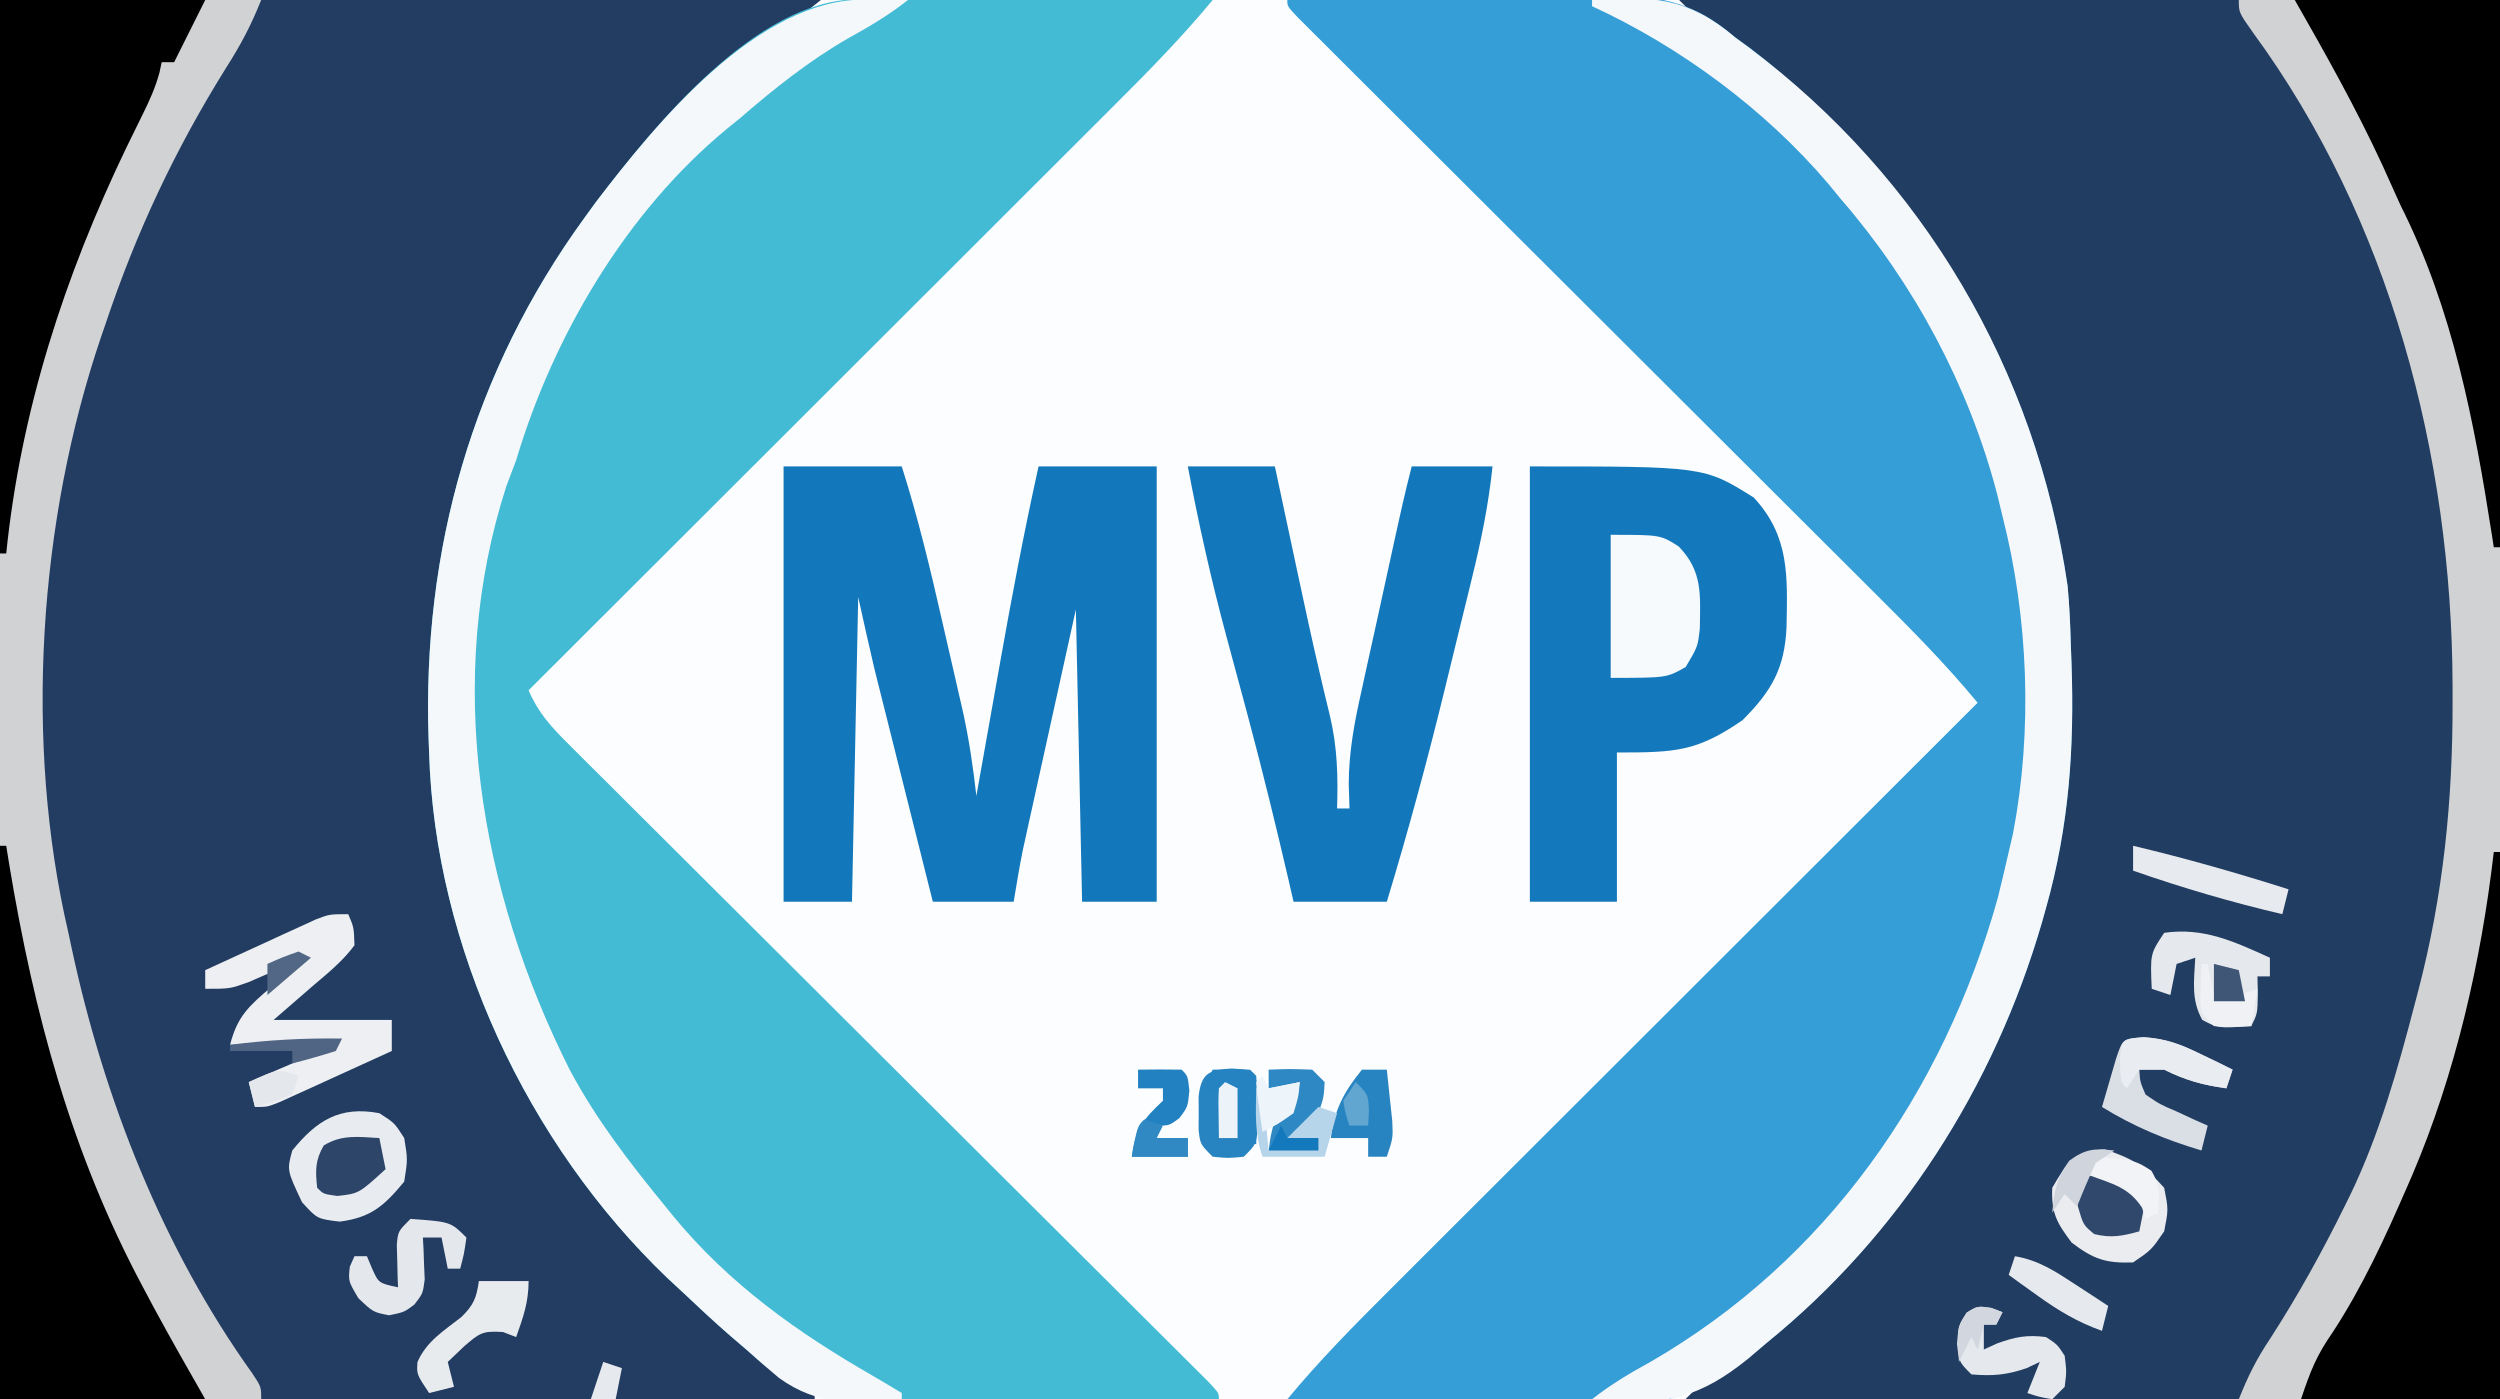 <?xml version="1.0" encoding="UTF-8"?>
<svg version="1.1" xmlns="http://www.w3.org/2000/svg" width="402" height="225">
<rect width="100%" height="100%" fill="#333333" stroke="none"/>
<path d="M0 0 C132.66 0 265.32 0 402 0 C402 74.25 402 148.5 402 225 C269.34 225 136.68 225 0 225 C0 150.75 0 76.5 0 0 Z " fill="#FBFDFE" transform="translate(0,0)"/>
<path d="M0 0 C43.56 0 87.12 0 132 0 C129.417 2.067 126.826 4.127 124.16 6.086 C95.228 27.466 76.836 57.438 71 93 C69.695 102.331 69.822 111.6 70 121 C70.017 122.043 70.034 123.086 70.051 124.16 C70.9 141.031 76.494 157.038 84 172 C84.517 173.048 85.034 174.096 85.566 175.176 C91.171 185.973 98.671 195.197 107 204 C107.759 204.824 108.519 205.647 109.301 206.496 C115.101 212.581 121.38 217.348 128.289 222.066 C129.184 222.704 130.078 223.343 131 224 C131 224.33 131 224.66 131 225 C87.77 225 44.54 225 0 225 C0 150.75 0 76.5 0 0 Z " fill="#223C62" transform="translate(0,0)"/>
<path d="M0 0 C43.56 0 87.12 0 132 0 C132 74.25 132 148.5 132 225 C88.77 225 45.54 225 1 225 C4.053 221.947 6.643 219.733 10.125 217.312 C23.247 207.855 33.102 196.444 42 183 C42.752 181.886 42.752 181.886 43.52 180.75 C58.31 157.647 62.828 130.912 62 104 C61.969 102.759 61.938 101.517 61.906 100.238 C60.217 66.581 42.123 36.23 17.965 13.728 C13.813 10.077 9.319 6.929 4.73 3.855 C2 2 2 2 0 0 Z " fill="#223D62" transform="translate(270,0)"/>
<path d="M0 0 C1.261 0 2.522 0 3.822 0 C5.203 0.005 6.585 0.011 7.966 0.016 C9.376 0.018 10.786 0.019 12.195 0.02 C15.907 0.024 19.619 0.034 23.331 0.045 C27.119 0.055 30.906 0.06 34.693 0.065 C42.125 0.075 49.557 0.092 56.99 0.114 C51.919 6.243 46.395 11.844 40.762 17.455 C39.736 18.481 38.711 19.506 37.685 20.532 C34.919 23.298 32.15 26.061 29.381 28.824 C26.48 31.718 23.582 34.615 20.684 37.512 C15.204 42.989 9.722 48.464 4.238 53.937 C-2.008 60.173 -8.252 66.41 -14.495 72.649 C-27.33 85.473 -40.169 98.295 -53.01 111.114 C-51.489 114.699 -49.38 116.989 -46.632 119.726 C-45.712 120.647 -44.792 121.568 -43.844 122.517 C-42.822 123.531 -41.8 124.544 -40.777 125.558 C-39.703 126.63 -38.629 127.703 -37.555 128.776 C-35.244 131.084 -32.929 133.39 -30.612 135.692 C-26.953 139.33 -23.3 142.974 -19.648 146.62 C-13.876 152.381 -8.099 158.137 -2.32 163.892 C8.041 174.208 18.396 184.53 28.746 194.858 C32.382 198.484 36.02 202.108 39.66 205.73 C41.918 207.977 44.173 210.226 46.429 212.476 C47.479 213.523 48.53 214.569 49.583 215.614 C51.012 217.035 52.439 218.458 53.865 219.882 C54.666 220.68 55.468 221.477 56.293 222.299 C57.99 224.114 57.99 224.114 57.99 225.114 C49.705 225.3 41.421 225.442 33.135 225.528 C29.286 225.57 25.439 225.626 21.591 225.717 C17.869 225.805 14.148 225.852 10.425 225.873 C9.013 225.887 7.602 225.916 6.191 225.959 C-4.36 226.272 -10.213 224.205 -18.01 217.114 C-18.885 216.362 -19.759 215.611 -20.66 214.837 C-23.175 212.659 -25.595 210.402 -28.01 208.114 C-28.907 207.281 -29.805 206.448 -30.729 205.59 C-53.155 184.109 -68.114 152.304 -69.01 121.114 C-69.036 120.436 -69.062 119.759 -69.088 119.061 C-70.152 88.565 -62.004 59.864 -44.01 35.114 C-43.42 34.299 -42.829 33.484 -42.221 32.645 C-32.98 20.533 -16.423 -0.033 0 0 Z " fill="#44BBD4" transform="translate(138.01,-0.114)"/>
<path d="M0 0 C8.059 -0.14 16.117 -0.246 24.176 -0.311 C27.919 -0.342 31.662 -0.384 35.405 -0.453 C39.023 -0.518 42.64 -0.554 46.259 -0.569 C47.633 -0.58 49.007 -0.602 50.381 -0.634 C59.412 -0.84 65.085 0.031 72 6 C72.838 6.597 73.676 7.194 74.539 7.809 C102.276 29.468 120.317 59.239 125.465 94.152 C125.78 97.442 125.914 100.695 126 104 C126.031 104.822 126.062 105.645 126.094 106.492 C126.578 120.21 125.729 132.77 122 146 C121.786 146.762 121.571 147.523 121.351 148.308 C113.655 174.801 98.418 198.477 77 216 C75.613 217.162 75.613 217.162 74.199 218.347 C65.793 224.828 59.468 226.261 48.73 225.879 C47.314 225.862 45.898 225.849 44.482 225.84 C40.799 225.806 37.12 225.718 33.439 225.618 C29.665 225.525 25.89 225.485 22.115 225.439 C14.742 225.344 7.371 225.191 0 225 C5.097 218.836 10.657 213.208 16.32 207.567 C17.355 206.531 18.391 205.496 19.426 204.46 C22.219 201.667 25.014 198.877 27.811 196.088 C30.74 193.165 33.665 190.24 36.591 187.315 C42.125 181.785 47.661 176.257 53.197 170.731 C59.504 164.435 65.808 158.137 72.111 151.838 C85.071 138.889 98.034 125.943 111 113 C105.906 106.837 100.346 101.217 94.68 95.583 C93.645 94.549 92.609 93.515 91.574 92.481 C89.358 90.267 87.139 88.056 84.92 85.845 C81.413 82.352 77.911 78.855 74.409 75.358 C66.984 67.944 59.555 60.534 52.125 53.125 C44.083 45.105 36.041 37.084 28.004 29.058 C24.519 25.578 21.032 22.1 17.542 18.624 C15.381 16.47 13.221 14.314 11.062 12.157 C10.057 11.154 9.051 10.151 8.044 9.149 C6.675 7.788 5.311 6.424 3.946 5.059 C2.796 3.913 2.796 3.913 1.623 2.743 C0 1 0 1 0 0 Z " fill="#369ED7" transform="translate(207,0)"/>
<path d="M0 0 C13.86 0 27.72 0 42 0 C40.36 4.1 38.722 7.2 36.375 10.875 C28.158 24.052 21.942 37.261 17 52 C16.642 53.039 16.642 53.039 16.277 54.1 C6.183 83.776 3.836 119.336 11 150 C11.166 150.779 11.333 151.559 11.504 152.362 C16.67 176.56 26.133 200.695 40.602 220.883 C42 223 42 223 42 225 C28.14 225 14.28 225 0 225 C0 150.75 0 76.5 0 0 Z " fill="#D1D2D3" transform="translate(0,0)"/>
<path d="M0 0 C13.86 0 27.72 0 42 0 C42 74.25 42 148.5 42 225 C28.14 225 14.28 225 0 225 C1.543 221.141 2.872 218.489 5.125 215.125 C9.525 208.297 13.41 201.278 17 194 C17.299 193.396 17.598 192.792 17.906 192.169 C22.656 182.303 25.559 171.934 28.312 161.375 C28.484 160.726 28.655 160.078 28.831 159.409 C32.909 143.815 34.417 128.669 34.375 112.625 C34.374 111.381 34.374 111.381 34.372 110.111 C34.245 73.294 24.299 35.254 2.234 5.176 C0 2 0 2 0 0 Z " fill="#D1D2D3" transform="translate(360,0)"/>
<path d="M0 0 C6.27 0 12.54 0 19 0 C21.654 8.328 23.657 16.752 25.589 25.269 C26.126 27.628 26.67 29.986 27.215 32.344 C27.563 33.867 27.911 35.391 28.258 36.914 C28.418 37.607 28.579 38.3 28.744 39.014 C29.79 43.66 30.47 48.266 31 53 C31.196 51.892 31.393 50.784 31.595 49.642 C32.336 45.463 33.081 41.285 33.826 37.106 C34.146 35.311 34.465 33.515 34.783 31.719 C36.665 21.097 38.665 10.534 41 0 C47.27 0 53.54 0 60 0 C60 23.1 60 46.2 60 70 C56.04 70 52.08 70 48 70 C47.67 54.49 47.34 38.98 47 23 C45.536 29.641 44.071 36.282 42.562 43.125 C42.102 45.211 41.641 47.297 41.166 49.446 C40.8 51.112 40.433 52.779 40.066 54.445 C39.783 55.727 39.783 55.727 39.493 57.035 C39.219 58.282 39.219 58.282 38.94 59.555 C38.782 60.27 38.624 60.985 38.462 61.722 C37.905 64.468 37.461 67.236 37 70 C32.71 70 28.42 70 24 70 C22.611 64.469 21.223 58.937 19.837 53.405 C19.366 51.526 18.895 49.647 18.423 47.769 C17.742 45.056 17.062 42.342 16.383 39.629 C16.174 38.8 15.966 37.972 15.751 37.118 C15.551 36.318 15.351 35.518 15.145 34.694 C14.972 34.003 14.799 33.312 14.62 32.601 C13.701 28.745 12.86 24.87 12 21 C11.67 37.17 11.34 53.34 11 70 C7.37 70 3.74 70 0 70 C0 46.9 0 23.8 0 0 Z " fill="#1378BB" transform="translate(126,75)"/>
<path d="M0 0 C28 0 28 0 36 5 C41.81 11.257 41.417 17.726 41.277 25.809 C40.981 32.499 38.858 36.142 34.188 40.812 C26.83 45.862 23.489 46 14 46 C14 53.92 14 61.84 14 70 C9.38 70 4.76 70 0 70 C0 46.9 0 23.8 0 0 Z " fill="#1479BC" transform="translate(246,75)"/>
<path d="M0 0 C9.697 -0.745 15.555 -0.36 23 6 C23.74 6.545 24.48 7.091 25.242 7.652 C53.329 28.695 71.357 59.511 76.465 94.152 C76.78 97.442 76.914 100.695 77 104 C77.031 104.822 77.062 105.645 77.094 106.492 C77.578 120.21 76.729 132.77 73 146 C72.786 146.762 72.571 147.523 72.351 148.308 C64.684 174.7 49.47 198.644 28 216 C27.015 216.84 26.03 217.681 25.016 218.547 C17.553 224.562 12.126 225.909 2.824 225.316 C1.892 225.212 0.96 225.108 0 225 C2.979 222.65 6.051 220.822 9.375 219 C37.74 202.613 56.499 175.63 65.25 144.375 C65.856 141.922 66.441 139.464 67 137 C67.227 136.025 67.454 135.051 67.688 134.047 C70.878 117.473 70.169 99.318 66 83 C65.71 81.804 65.42 80.608 65.121 79.375 C60.57 62.008 51.752 45.549 40 32 C39.336 31.192 38.672 30.384 37.988 29.551 C27.874 17.641 14.191 7.52 0 1 C0 0.67 0 0.34 0 0 Z " fill="#F5F8FA" transform="translate(256,0)"/>
<path d="M0 0 C1.281 0.009 2.563 0.018 3.883 0.027 C5.364 0.045 5.364 0.045 6.875 0.062 C3.841 2.458 0.695 4.323 -2.688 6.188 C-9.076 9.876 -14.555 14.251 -20.125 19.062 C-20.834 19.637 -21.543 20.212 -22.273 20.805 C-38.461 34.177 -50.174 54.108 -56.125 74.062 C-56.645 75.438 -57.165 76.813 -57.688 78.188 C-67.824 109.487 -62.017 143.27 -47.504 172.103 C-43.27 180.058 -37.819 187.108 -32.125 194.062 C-31.694 194.592 -31.264 195.122 -30.82 195.668 C-21.835 206.565 -10.933 214.303 1.202 221.284 C2.773 222.188 4.326 223.122 5.875 224.062 C5.875 224.393 5.875 224.722 5.875 225.062 C-1.604 225.849 -7.597 226.174 -13.875 221.625 C-15.656 220.141 -17.407 218.619 -19.125 217.062 C-19.955 216.354 -20.785 215.645 -21.641 214.914 C-24.196 212.688 -26.665 210.393 -29.125 208.062 C-30.022 207.23 -30.919 206.397 -31.844 205.539 C-54.27 184.058 -69.229 152.253 -70.125 121.062 C-70.151 120.385 -70.177 119.708 -70.203 119.01 C-71.266 88.514 -63.119 59.813 -45.125 35.062 C-44.535 34.248 -43.944 33.433 -43.336 32.594 C-33.556 19.776 -17.249 -0.157 0 0 Z " fill="#F5F8FA" transform="translate(139.125,-0.062)"/>
<path d="M0 0 C4.62 0 9.24 0 14 0 C14.387 1.812 14.773 3.625 15.172 5.492 C15.422 6.664 15.673 7.836 15.931 9.044 C16.479 11.609 17.027 14.174 17.573 16.74 C18.772 22.353 19.975 27.963 21.289 33.551 C21.475 34.348 21.661 35.146 21.853 35.967 C22.187 37.39 22.53 38.81 22.882 40.228 C24.05 45.216 24.171 49.916 24 55 C24.66 55 25.32 55 26 55 C25.96 53.72 25.92 52.439 25.879 51.12 C25.884 45.916 26.793 41.135 27.934 36.074 C28.131 35.164 28.328 34.254 28.532 33.317 C29.158 30.438 29.798 27.563 30.438 24.688 C30.863 22.739 31.289 20.791 31.713 18.842 C34.641 5.437 34.641 5.437 36 0 C40.29 0 44.58 0 49 0 C48.353 6.159 47.156 12.019 45.672 18.027 C45.441 18.975 45.21 19.922 44.972 20.898 C44.484 22.898 43.993 24.897 43.5 26.896 C42.76 29.896 42.03 32.898 41.301 35.9 C38.497 47.37 35.427 58.701 32 70 C27.05 70 22.1 70 17 70 C16.743 68.879 16.487 67.757 16.223 66.602 C14.2 57.887 12.078 49.206 9.77 40.562 C9.573 39.828 9.377 39.093 9.175 38.337 C8.195 34.671 7.207 31.008 6.211 27.346 C3.763 18.281 1.752 9.227 0 0 Z " fill="#1378BB" transform="translate(191,75)"/>
<path d="M0 0 C10.89 0 21.78 0 33 0 C31.35 3.3 29.7 6.6 28 10 C27.34 10 26.68 10 26 10 C25.878 10.569 25.756 11.138 25.63 11.724 C24.962 14.138 24.039 16.179 22.926 18.422 C22.508 19.274 22.091 20.126 21.661 21.003 C21.216 21.91 20.771 22.816 20.312 23.75 C10.368 44.435 3.343 66.052 1 89 C0.67 89 0.34 89 0 89 C0 59.63 0 30.26 0 0 Z " fill="#000000" transform="translate(0,0)"/>
<path d="M0 0 C0.33 0 0.66 0 1 0 C1.159 0.984 1.317 1.967 1.48 2.98 C5.477 27.062 11.462 49.416 23 71 C23.843 72.584 23.843 72.584 24.703 74.199 C27.393 79.179 30.191 84.085 33 89 C22.11 89 11.22 89 0 89 C0 59.63 0 30.26 0 0 Z " fill="#000000" transform="translate(0,136)"/>
<path d="M0 0 C10.89 0 21.78 0 33 0 C33 29.04 33 58.08 33 88 C32.67 88 32.34 88 32 88 C31.91 87.413 31.82 86.826 31.728 86.222 C28.87 67.889 25.421 49.686 17 33 C16.038 30.877 15.08 28.752 14.125 26.625 C9.9 17.478 4.996 8.744 0 0 Z " fill="#000000" transform="translate(369,0)"/>
<path d="M0 0 C0.33 0 0.66 0 1 0 C1 29.04 1 58.08 1 88 C-9.56 88 -20.12 88 -31 88 C-29.447 83.34 -28.512 80.983 -25.875 77.188 C-21.085 69.839 -17.49 62.027 -14 54 C-13.584 53.047 -13.584 53.047 -13.16 52.076 C-6.179 35.741 -2.032 17.619 0 0 Z " fill="#000000" transform="translate(401,137)"/>
<path d="M0 0 C0.902 2.105 0.902 2.105 1 5 C-0.823 7.466 -3.103 9.341 -5.438 11.312 C-7.603 13.189 -9.769 15.066 -12 17 C-5.73 17 0.54 17 7 17 C7 18.65 7 20.3 7 22 C3.711 23.506 0.418 25.004 -2.875 26.5 C-3.812 26.929 -4.749 27.359 -5.715 27.801 C-6.611 28.207 -7.507 28.613 -8.43 29.031 C-9.257 29.408 -10.085 29.785 -10.937 30.174 C-13 31 -13 31 -15 31 C-15.33 29.68 -15.66 28.36 -16 27 C-11.38 25.02 -6.76 23.04 -2 21 C-7.61 21 -13.22 21 -19 21 C-17.847 16.388 -15.882 14.708 -12.438 11.75 C-11.917 11.291 -11.397 10.832 -10.861 10.359 C-9.581 9.232 -8.291 8.115 -7 7 C-7.82 7.361 -8.64 7.722 -9.484 8.094 C-10.562 8.558 -11.64 9.022 -12.75 9.5 C-13.817 9.964 -14.885 10.428 -15.984 10.906 C-19 12 -19 12 -23 12 C-23 11.01 -23 10.02 -23 9 C-19.733 7.491 -16.461 5.994 -13.188 4.5 C-12.259 4.071 -11.33 3.641 -10.373 3.199 C-9.48 2.793 -8.588 2.387 -7.668 1.969 C-6.846 1.592 -6.024 1.215 -5.177 0.826 C-3 0 -3 0 0 0 Z " fill="#EDEFF2" transform="translate(56,147)"/>
<path d="M0 0 C8 0 8 0 10.938 1.875 C14.822 5.877 14.403 9.682 14.332 15.066 C14 18 14 18 12.062 21.25 C9 23 9 23 0 23 C0 15.41 0 7.82 0 0 Z " fill="#F6FAFC" transform="translate(259,86)"/>
<path d="M0 0 C4.479 1.493 6.411 2.652 9.562 6.188 C10.25 9.688 10.25 9.688 9.562 13.188 C7.5 16.188 7.5 16.188 4.562 18.188 C0.164 18.345 -1.811 17.665 -5.312 15 C-7.741 11.786 -8.602 10.22 -8.438 6.188 C-6.02 2.032 -4.919 0.268 0 0 Z " fill="#EAECF0" transform="translate(338.438,184.812)"/>
<path d="M0 0 C2.438 1.562 2.438 1.562 4 4 C4.562 7.438 4.562 7.438 4 11 C0.769 14.911 -1.348 16.786 -6.375 17.438 C-10 17 -10 17 -12.438 14.312 C-14.869 9.159 -14.869 9.159 -14 6 C-10.098 1.168 -6.361 -1.2 0 0 Z " fill="#E8EBEF" transform="translate(61,179)"/>
<path d="M0 0 C6.344 -0.925 11.278 1.421 17 4 C17 4.99 17 5.98 17 7 C16.34 7 15.68 7 15 7 C15.021 7.949 15.041 8.898 15.062 9.875 C15 13 15 13 14 15 C8.667 15.356 8.667 15.356 6.125 14 C4.295 10.747 4.819 7.686 5 4 C4.01 4.33 3.02 4.66 2 5 C1.67 6.65 1.34 8.3 1 10 C0.01 9.67 -0.98 9.34 -2 9 C-2.25 3.375 -2.25 3.375 0 0 Z " fill="#E5E8EC" transform="translate(348,150)"/>
<path d="M0 0 C3.631 0.24 5.925 1.131 9.18 2.719 C10.63 3.415 10.63 3.415 12.109 4.125 C12.834 4.486 13.558 4.847 14.305 5.219 C13.975 6.209 13.645 7.199 13.305 8.219 C9.525 7.703 6.688 6.911 3.305 5.219 C1.985 5.219 0.665 5.219 -0.695 5.219 C-0.581 7.145 -0.581 7.145 0.305 9.219 C2.603 10.792 2.603 10.792 5.367 11.969 C6.746 12.611 6.746 12.611 8.152 13.266 C9.218 13.737 9.218 13.737 10.305 14.219 C9.975 15.539 9.645 16.859 9.305 18.219 C3.492 16.479 -1.527 14.408 -6.695 11.219 C-6.22 9.572 -5.74 7.926 -5.258 6.281 C-4.991 5.365 -4.724 4.448 -4.449 3.504 C-3.384 0.275 -3.384 0.275 0 0 Z " fill="#DADFE5" transform="translate(344.695,166.781)"/>
<path d="M0 0 C6.462 0.462 6.462 0.462 9 3 C8.625 5.625 8.625 5.625 8 8 C7.34 8 6.68 8 6 8 C5.67 6.35 5.34 4.7 5 3 C4.01 3 3.02 3 2 3 C2.035 3.615 2.07 4.23 2.105 4.863 C2.133 5.672 2.16 6.48 2.188 7.312 C2.222 8.113 2.257 8.914 2.293 9.738 C2 12 2 12 0.641 13.762 C-1 15 -1 15 -3.438 15.5 C-6 15 -6 15 -8.375 12.75 C-10 10 -10 10 -9.75 7.688 C-9.502 7.131 -9.255 6.574 -9 6 C-8.34 6 -7.68 6 -7 6 C-6.732 6.639 -6.464 7.279 -6.188 7.938 C-5.113 10.331 -5.113 10.331 -2 11 C-2.023 10.374 -2.046 9.747 -2.07 9.102 C-2.097 7.876 -2.097 7.876 -2.125 6.625 C-2.148 5.813 -2.171 5.001 -2.195 4.164 C-2 2 -2 2 0 0 Z " fill="#E4E7EC" transform="translate(66,196)"/>
<path d="M0 0 C2.938 0.188 2.938 0.188 3.938 1.188 C4.062 2.997 4.113 4.811 4.125 6.625 C4.139 7.614 4.153 8.602 4.168 9.621 C3.938 12.188 3.938 12.188 1.938 14.188 C-0.562 14.438 -0.562 14.438 -3.062 14.188 C-5.062 12.188 -5.062 12.188 -5.328 9.875 C-5.323 8.988 -5.318 8.101 -5.312 7.188 C-5.318 6.301 -5.323 5.414 -5.328 4.5 C-4.895 0.73 -3.676 0.225 0 0 Z " fill="#2884C1" transform="translate(198.062,171.812)"/>
<path d="M0 0 C2.64 0 5.28 0 8 0 C8 3.38 7.125 5.835 6 9 C5.299 8.732 4.598 8.464 3.875 8.188 C0.54 7.97 0.134 8.368 -2.312 10.438 C-3.199 11.283 -4.086 12.129 -5 13 C-4.67 14.32 -4.34 15.64 -4 17 C-5.32 17.33 -6.64 17.66 -8 18 C-10 15 -10 15 -9.875 13.031 C-8.429 9.675 -5.628 7.994 -2.812 5.781 C-0.834 3.836 -0.38 2.706 0 0 Z " fill="#E8EBEE" transform="translate(77,206)"/>
<path d="M0 0 C0.598 0.227 1.196 0.454 1.812 0.688 C1.482 1.347 1.153 2.007 0.812 2.688 C0.152 2.688 -0.507 2.688 -1.188 2.688 C-1.188 4.008 -1.188 5.327 -1.188 6.688 C-0.466 6.357 0.256 6.027 1 5.688 C3.904 4.655 5.766 4.287 8.812 4.688 C10.625 5.875 10.625 5.875 11.812 7.688 C12.125 10.25 12.125 10.25 11.812 12.688 C11.152 13.348 10.492 14.008 9.812 14.688 C7.688 14.312 7.688 14.312 5.812 13.688 C6.473 12.037 7.133 10.387 7.812 8.688 C7.111 9.018 6.41 9.348 5.688 9.688 C2.505 10.795 0.159 10.985 -3.188 10.688 C-5.188 8.688 -5.188 8.688 -5.5 5.75 C-5.188 2.688 -5.188 2.688 -3.938 0.75 C-2.188 -0.312 -2.188 -0.312 0 0 Z " fill="#E5E8ED" transform="translate(320.188,210.312)"/>
<path d="M0 0 C8.444 2.008 16.728 4.372 25 7 C24.67 8.32 24.34 9.64 24 11 C15.836 9.089 7.915 6.765 0 4 C0 2.68 0 1.36 0 0 Z " fill="#E7EAEE" transform="translate(343,136)"/>
<path d="M0 0 C1.32 0 2.64 0 4 0 C4.195 1.77 4.381 3.541 4.562 5.312 C4.667 6.299 4.771 7.285 4.879 8.301 C5 11 5 11 4 14 C3.01 14 2.02 14 1 14 C1 13.01 1 12.02 1 11 C-0.98 11 -2.96 11 -5 11 C-4.469 6.491 -2.86 3.513 0 0 Z " fill="#2884C1" transform="translate(219,172)"/>
<path d="M0 0 C3.842 0.303 6.094 1.525 9 4 C8.67 5.65 8.34 7.3 8 9 C5.31 9.747 3.482 10.121 0.75 9.438 C-1 8 -1 8 -1.875 5 C-1.916 4.01 -1.958 3.02 -2 2 C-1.34 1.34 -0.68 0.68 0 0 Z " fill="#2F486B" transform="translate(336,189)"/>
<path d="M0 0 C0.33 1.65 0.66 3.3 1 5 C-3.286 8.919 -3.286 8.919 -6.75 9.312 C-9 9 -9 9 -10 8 C-10.288 5.265 -10.344 3.588 -8.938 1.188 C-6.007 -0.608 -3.353 -0.19 0 0 Z " fill="#2C4569" transform="translate(61,183)"/>
<path d="M0 0 C3.631 0.24 5.925 1.131 9.18 2.719 C10.63 3.415 10.63 3.415 12.109 4.125 C12.834 4.486 13.558 4.847 14.305 5.219 C13.975 6.209 13.645 7.199 13.305 8.219 C9.525 7.703 6.688 6.911 3.305 5.219 C1.985 5.219 0.665 5.219 -0.695 5.219 C-1.355 6.209 -2.015 7.199 -2.695 8.219 C-3.695 7.219 -3.695 7.219 -3.82 4.219 C-3.657 0.297 -3.657 0.297 0 0 Z " fill="#E9ECF0" transform="translate(344.695,166.781)"/>
<path d="M0 0 C2.333 -0.042 4.667 -0.041 7 0 C8 1 8 1 8.25 3.375 C8 6 8 6 6.625 7.812 C5 9 5 9 3 9 C3 9.66 3 10.32 3 11 C4.65 11 6.3 11 8 11 C8 11.99 8 12.98 8 14 C5.03 14 2.06 14 -1 14 C-0.514 9.629 0.837 7.959 4 5 C4 4.34 4 3.68 4 3 C2.68 3 1.36 3 0 3 C0 2.01 0 1.02 0 0 Z " fill="#2281C0" transform="translate(183,172)"/>
<path d="M0 0 C3.375 -0.125 3.375 -0.125 7 0 C7.66 0.66 8.32 1.32 9 2 C8.875 4.438 8.875 4.438 8 7 C5.938 8.812 5.938 8.812 4 10 C5.32 10.33 6.64 10.66 8 11 C8 11.66 8 12.32 8 13 C5.36 13 2.72 13 0 13 C0.312 10.625 0.312 10.625 1 8 C1.99 7.34 2.98 6.68 4 6 C4.724 3.941 4.724 3.941 5 2 C3.35 2.33 1.7 2.66 0 3 C0 2.01 0 1.02 0 0 Z " fill="#2E88C3" transform="translate(204,172)"/>
<path d="M0 0 C3.83 0.647 6.528 2.453 9.75 4.562 C11.227 5.523 11.227 5.523 12.734 6.504 C13.856 7.244 13.856 7.244 15 8 C14.67 9.32 14.34 10.64 14 12 C10.11 10.612 7.034 8.785 3.688 6.375 C2.804 5.743 1.921 5.112 1.012 4.461 C0.348 3.979 -0.316 3.497 -1 3 C-0.67 2.01 -0.34 1.02 0 0 Z " fill="#E6E9ED" transform="translate(324,202)"/>
<path d="M0 0 C2 -0.043 4 -0.041 6 0 C7 1 7 1 7.098 3.504 C7.086 4.513 7.074 5.523 7.062 6.562 C7.053 7.574 7.044 8.586 7.035 9.629 C7.024 10.411 7.012 11.194 7 12 C6.01 11.67 5.02 11.34 4 11 C3.67 8.36 3.34 5.72 3 3 C1.35 3.33 -0.3 3.66 -2 4 C-1.34 2.68 -0.68 1.36 0 0 Z " fill="#2583C1" transform="translate(195,172)"/>
<path d="M0 0 C0.33 0 0.66 0 1 0 C1.33 3.3 1.66 6.6 2 10 C4.64 10 7.28 10 10 10 C10 9.34 10 8.68 10 8 C8.35 8 6.7 8 5 8 C6.65 6.35 8.3 4.7 10 3 C10.99 3.33 11.98 3.66 13 4 C12.34 6.31 11.68 8.62 11 11 C7.7 11 4.4 11 1 11 C-0.283 7.15 -0.066 4.053 0 0 Z " fill="#B6D5EA" transform="translate(202,175)"/>
<path d="M0 0 C6.383 0.602 6.383 0.602 8.938 2.25 C10.354 4.584 10.217 6.321 10 9 C9.01 9.495 9.01 9.495 8 10 C7.814 9.402 7.629 8.804 7.438 8.188 C5.277 4.9 2.649 4.351 -1 3 C-0.67 2.01 -0.34 1.02 0 0 Z " fill="#F2F3F6" transform="translate(337,186)"/>
<path d="M0 0 C0.33 0 0.66 0 1 0 C1.33 1.65 1.66 3.3 2 5 C5.629 5.151 5.629 5.151 9 4 C8.67 5.98 8.34 7.96 8 10 C5.125 10.125 5.125 10.125 2 10 C0 8 0 8 -0.195 6.055 C-0.13 4.036 -0.065 2.018 0 0 Z " fill="#EFF1F4" transform="translate(354,155)"/>
<path d="M0 0 C0.99 0.33 1.98 0.66 3 1 C2.67 1.66 2.34 2.32 2 3 C3.65 3 5.3 3 7 3 C7 3.99 7 4.98 7 6 C4.03 6 1.06 6 -2 6 C-1.125 1.125 -1.125 1.125 0 0 Z " fill="#3089C3" transform="translate(184,180)"/>
<path d="M0 0 C0.33 0.66 0.66 1.32 1 2 C2.65 1.67 4.3 1.34 6 1 C5.812 3.312 5.812 3.312 5 6 C2.438 7.812 2.438 7.812 0 9 C-0.879 2.848 -0.879 2.848 -1 1 C-0.67 0.67 -0.34 0.34 0 0 Z " fill="#EEF5FA" transform="translate(203,173)"/>
<path d="M0 0 C-0.99 0.66 -1.98 1.32 -3 2 C-4.071 4.301 -5.08 6.634 -6 9 C-6.66 8.34 -7.32 7.68 -8 7 C-8.66 7.99 -9.32 8.98 -10 10 C-9.687 6.552 -9.325 4.441 -7.25 1.625 C-4.59 -0.296 -3.209 -0.357 0 0 Z " fill="#D0D5DD" transform="translate(340,185)"/>
<path d="M0 0 C-0.33 0.66 -0.66 1.32 -1 2 C-3.314 2.731 -5.648 3.401 -8 4 C-8 3.34 -8 2.68 -8 2 C-11.3 2 -14.6 2 -18 2 C-18 1.67 -18 1.34 -18 1 C-11.933 0.23 -6.115 -0.097 0 0 Z " fill="#506583" transform="translate(55,167)"/>
<path d="M0 0 C-0.33 0.99 -0.66 1.98 -1 3 C-4.062 4.188 -4.062 4.188 -7 5 C-7.33 3.68 -7.66 2.36 -8 1 C-3.375 -1.125 -3.375 -1.125 0 0 Z " fill="#E4E7EB" transform="translate(48,173)"/>
<path d="M0 0 C1.32 0.33 2.64 0.66 4 1 C4.33 2.65 4.66 4.3 5 6 C3.35 6 1.7 6 0 6 C0 4.02 0 2.04 0 0 Z " fill="#3F5677" transform="translate(356,155)"/>
<path d="M0 0 C0.598 0.227 1.196 0.454 1.812 0.688 C1.482 1.347 1.153 2.007 0.812 2.688 C0.152 2.688 -0.507 2.688 -1.188 2.688 C-1.518 4.008 -1.847 5.327 -2.188 6.688 C-2.518 6.027 -2.848 5.367 -3.188 4.688 C-3.848 6.008 -4.508 7.327 -5.188 8.688 C-5.55 3.249 -5.55 3.249 -3.938 0.75 C-2.188 -0.312 -2.188 -0.312 0 0 Z " fill="#D2D7DF" transform="translate(320.188,210.312)"/>
<path d="M0 0 C0.66 0.33 1.32 0.66 2 1 C2 3.64 2 6.28 2 9 C1.01 9 0.02 9 -1 9 C-1.098 2.848 -1.098 2.848 -1 1 C-0.67 0.67 -0.34 0.34 0 0 Z " fill="#ECF4F9" transform="translate(197,174)"/>
<path d="M0 0 C0.99 0.33 1.98 0.66 3 1 C2.67 2.65 2.34 4.3 2 6 C0.68 6 -0.64 6 -2 6 C-1.34 4.02 -0.68 2.04 0 0 Z " fill="#E6E9ED" transform="translate(97,219)"/>
<path d="M0 0 C0.33 0.66 0.66 1.32 1 2 C2.65 2 4.3 2 6 2 C6 2.66 6 3.32 6 4 C3.36 4 0.72 4 -2 4 C-1.34 2.68 -0.68 1.36 0 0 Z " fill="#1479BC" transform="translate(206,181)"/>
<path d="M0 0 C0.66 0.33 1.32 0.66 2 1 C-1.465 3.97 -1.465 3.97 -5 7 C-5 5.35 -5 3.7 -5 2 C-2.625 0.938 -2.625 0.938 0 0 Z " fill="#526785" transform="translate(48,153)"/>
<path d="M0 0 C2 2 2 2 2.125 4.625 C2.084 5.409 2.042 6.192 2 7 C1.01 7 0.02 7 -1 7 C-1.625 5.188 -1.625 5.188 -2 3 C-1.34 2.01 -0.68 1.02 0 0 Z " fill="#61A5D1" transform="translate(218,174)"/>
</svg>
